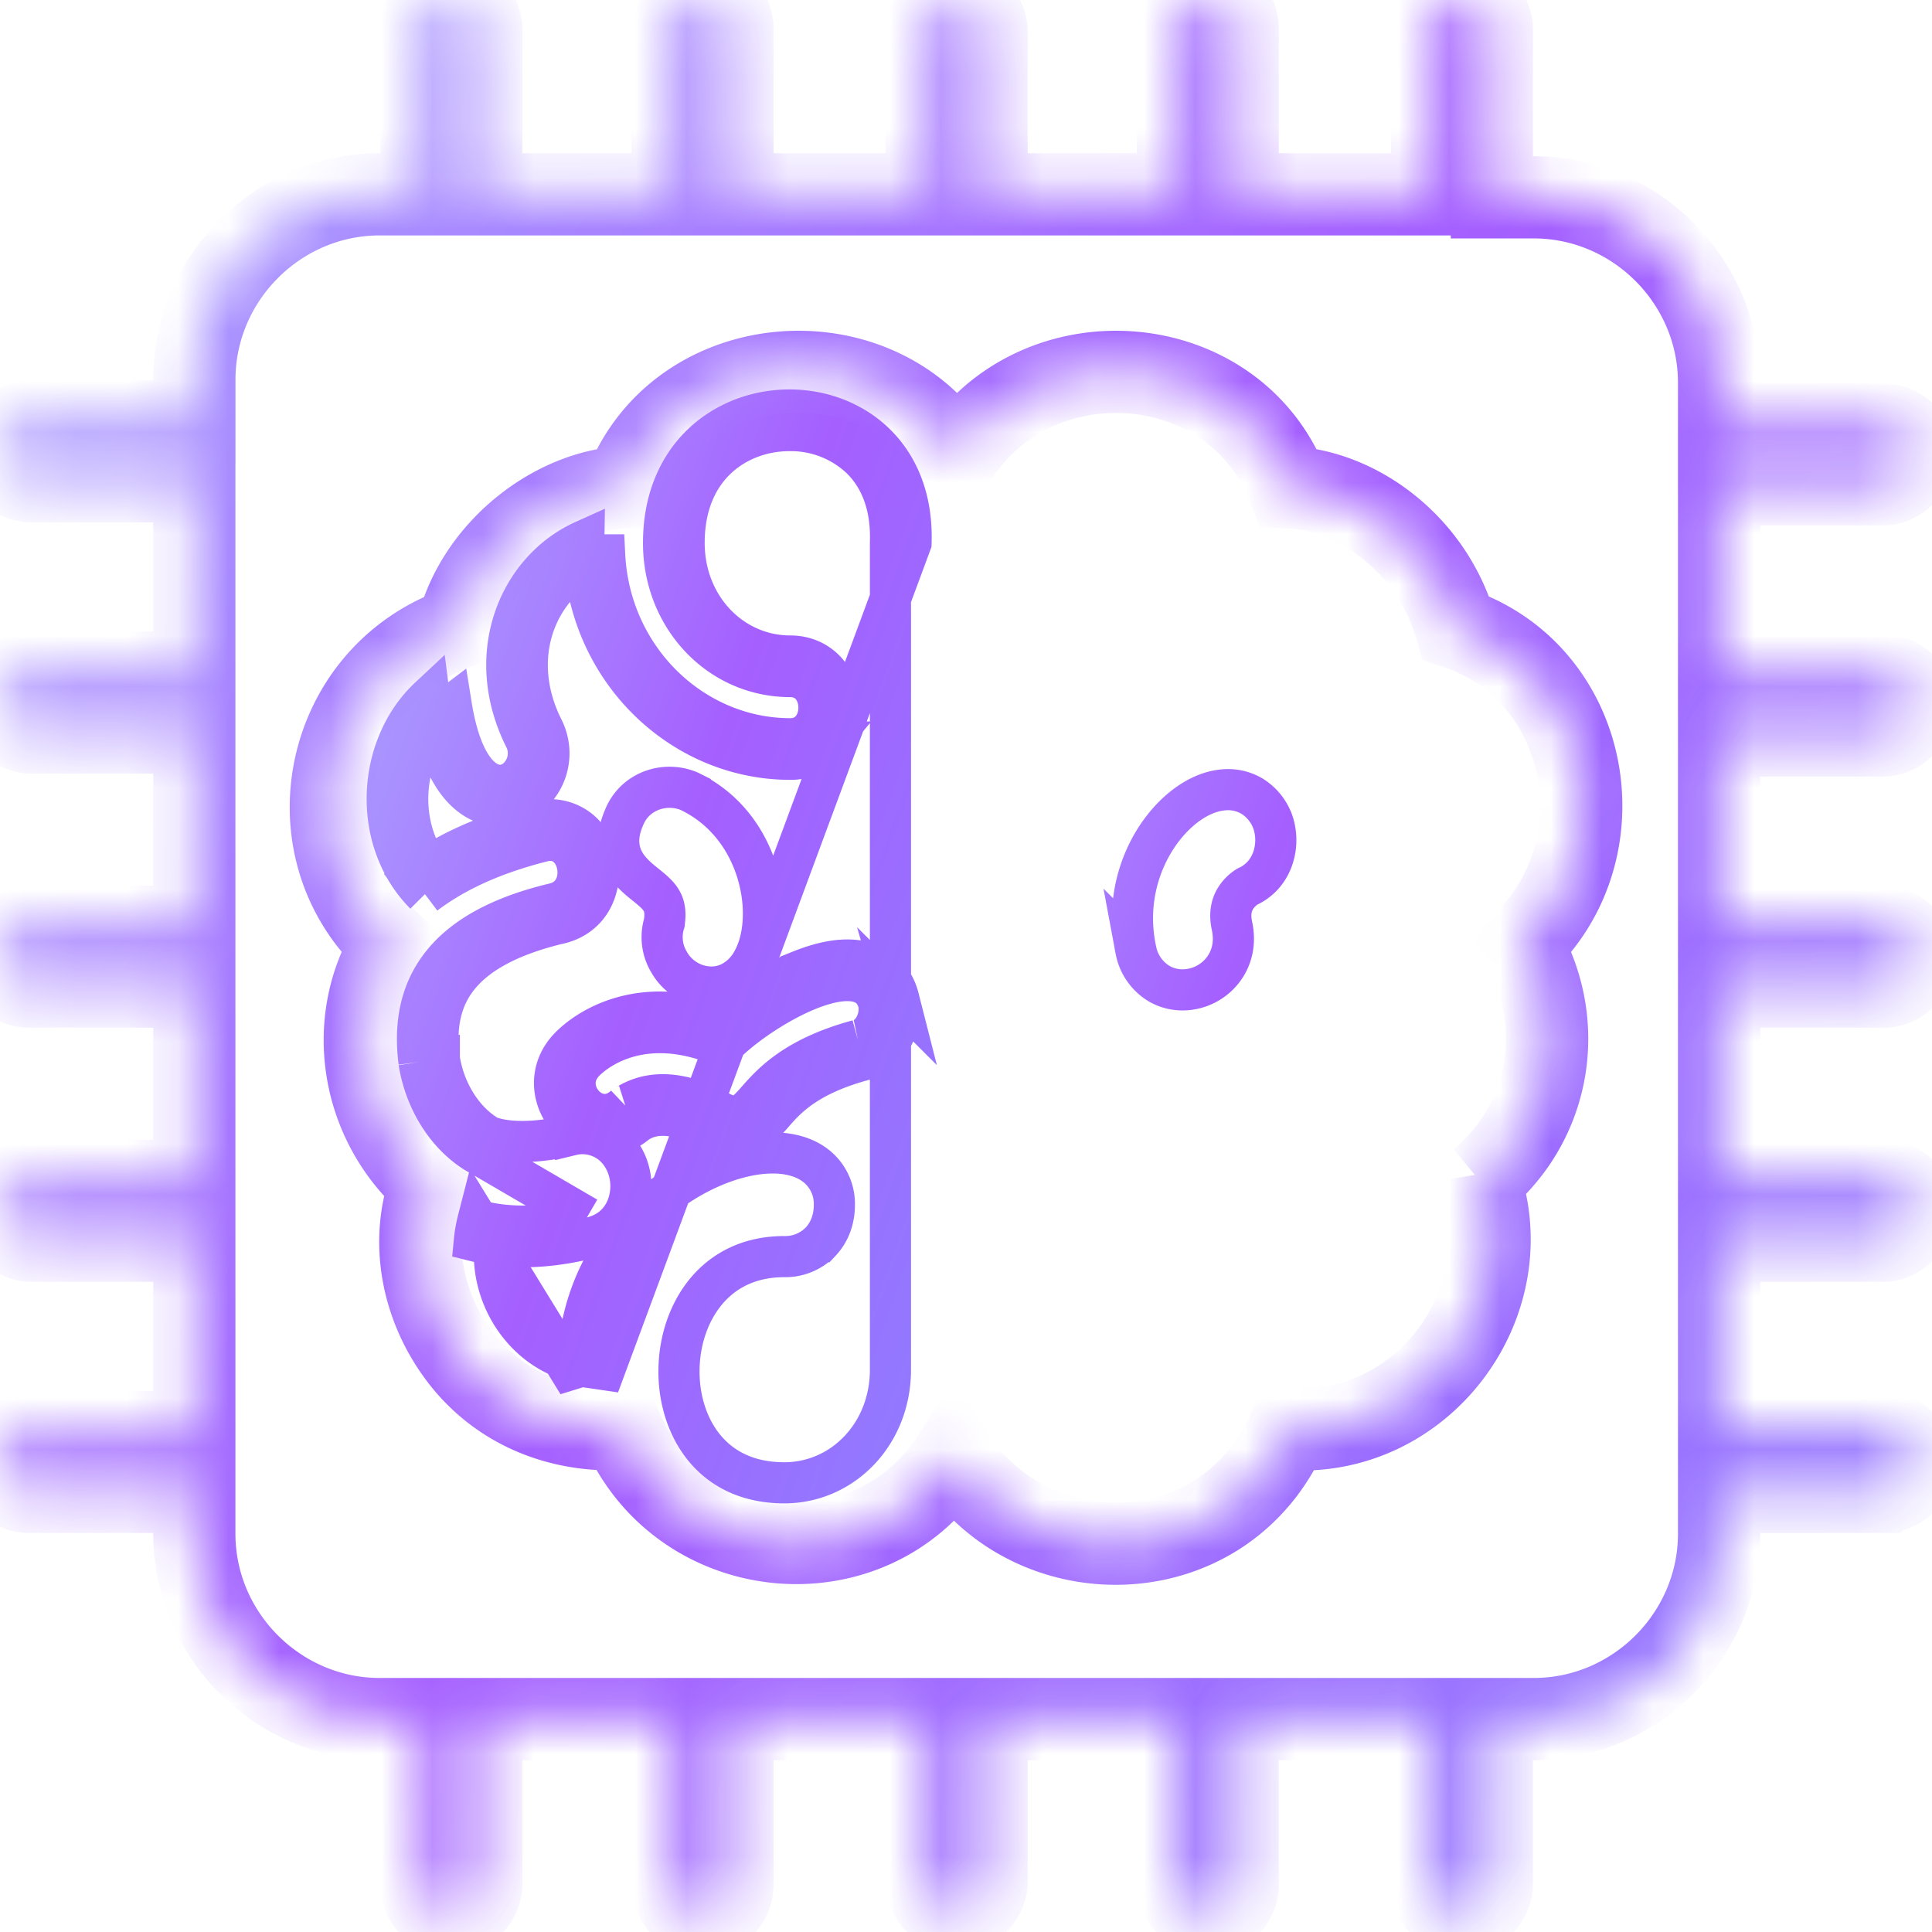 <svg width="38" height="38" fill="none" xmlns="http://www.w3.org/2000/svg"><path d="M25.024 16.137l-.004-.011-.005-.01a.988.988 0 00-.395-.46.928.928 0 00-.56-.12c-.362.032-.707.245-.98.52-.557.56-.973 1.535-.739 2.63v.001a.98.98 0 00.466.665c.23.13.49.145.718.081.464-.128.843-.6.706-1.224-.06-.278.01-.454.09-.569a.724.724 0 01.215-.203c.518-.234.66-.848.488-1.3z" stroke="url(#paint0_linear_162:3763)" stroke-width=".809"/><path d="M8.358 17.587c.406-.306 1.1-.734 2.318-1.04.753-.183.985 1.04.231 1.223-1.796.428-2.897 1.345-2.665 3.118m.116-3.301l.286-.286a2.022 2.022 0 01-.216-.256m-.07.542c-1.045-1.048-.96-2.892.088-3.871.023.18.051.348.084.503m-.172 3.368l-.243-.323c.09-.07.195-.143.313-.22m0 0c.46-.296 1.137-.635 2.15-.889h.002a.92.92 0 01.806.163c.206.163.324.398.368.628.085.45-.105 1.06-.75 1.217H11c-.862.206-1.498.516-1.891.938-.376.402-.569.947-.468 1.73m-.214-3.786c-.59-.83-.525-2.05.102-2.826m.112 6.611v-.005l-.4.063m.4-.058l.001.006-.4.052m.4-.058c.1.635.45 1.195.916 1.49l.043.026m-1.36-1.458c.116.734.522 1.406 1.101 1.773l2.202 1.284m-1.943-1.599a.236.236 0 01-.02-.009s0 0 0 0m.02.01h0l.034.036a.298.298 0 00-.054-.046m.02.01l.034.013c.059.022.156.05.292.069.271.038.698.042 1.29-.1l.095.393-.096-.393a.92.92 0 01.807.164c.206.163.324.398.367.628.085.449-.104 1.057-.746 1.216m-2.063-2a.051.051 0 000 0zm2.063 2l.003-.001-.103-.391m.1.392h-.005l-.095-.392m.1.392c-.603.158-1.266.236-1.915.146m1.815-.538c-.68.179-1.414.241-2.096.073l.344.088a2.237 2.237 0 00-.063.377m0 0a3.68 3.68 0 01-.399-.077 2.62 2.62 0 01.07-.4l1.969 3.205a4.851 4.851 0 01-.003-.414M9.73 24.483c-.086 1.085.636 2.094 1.636 2.314m0 0a1.9 1.9 0 00.404.045c-.004.131-.002.266.007.404l6.142-16.568c.115-3.485-4.868-3.485-4.868 0 0 1.467 1.101 2.629 2.492 2.629.753 0 .753 1.223 0 1.223-1.901 0-3.548-1.558-3.65-3.616a1.956 1.956 0 00-.395.167m-.131 15.716c.063-1.794 1.143-3.03 2.24-3.648.588-.331 1.218-.505 1.736-.467.26.02.525.095.732.27a.95.95 0 01.336.748c0 .27-.087.527-.27.722a.967.967 0 01-.714.294c-.69 0-1.194.275-1.532.677-.346.412-.534.975-.54 1.552-.007.577.169 1.137.508 1.544.332.398.84.676 1.564.676 1.147 0 2.087-.96 2.087-2.224v-6.48m0 0a.655.655 0 00.052-.088c.112-.212.16-.473.112-.722l-.002-.014-.004-.014a1.049 1.049 0 00-.158-.344m0 1.183v-1.183m0 1.183a.89.89 0 01-.542.39m.542-1.573v-8.614h0c.026-.769-.227-1.308-.588-1.656a2.005 2.005 0 00-1.398-.54c-.523 0-1.04.185-1.424.544-.377.353-.648.897-.648 1.665 0 1.265.94 2.225 2.087 2.225.31 0 .565.13.736.338.163.199.233.447.233.677 0 .231-.07.48-.233.677a.932.932 0 01-.736.339c-2.08 0-3.862-1.662-4.045-3.853m6.016 8.198a.906.906 0 00-.163-.175 1.003 1.003 0 00-.528-.213c-.347-.04-.733.062-1.076.2a6.018 6.018 0 00-1.632 1.021m-2.617-9.031a4.466 4.466 0 01-.015-.445c-1.265.57-1.995 2.232-1.155 3.894.384.81-1.05 1.84-1.45-.65-.13.099-.247.213-.348.34m2.968-3.139c-.957.536-1.514 1.872-.81 3.266l.005.01h0a1.07 1.07 0 01-.037.991c-.155.273-.449.503-.82.503-.386 0-.716-.244-.947-.633-.15-.25-.272-.58-.36-.999m5.586 5.893c.083.03.167.062.252.098l-.157.372m-.095-.47c-.073.066-.14.13-.198.192l.293.278m-.095-.47c-.844-.297-1.528-.233-2.03-.056-.542.19-.841.5-.892.554-.432.456-.324 1.05-.012 1.391.157.172.38.301.64.322a.961.961 0 00.701-.237m4.45-1.233a.302.302 0 01.01-.003l-.107-.39m.097.393c-1.034.281-1.447.689-1.701.97a5.68 5.68 0 01-.204.227c-.068.07-.157.155-.27.218a.732.732 0 01-.423.088 1.089 1.089 0 01-.41-.132l-.007-.004h0c-.54-.298-.895-.304-1.096-.269a.843.843 0 00-.309.118l-.005.003-.025.014m4.45-1.233a.504.504 0 01-.013.003l-.084-.396m0 0c.29-.061.464-.428.406-.734-.29-1.1-2.375.123-3.07.856m2.664-.122c-1.233.334-1.69.85-1.982 1.18-.243.274-.372.42-.74.226-1.053-.581-1.629-.248-1.803-.148a.183.183 0 01-.052.026m1.912-1.162c-1.738-.733-2.665.245-2.723.306-.522.55.232 1.406.811.856m.224.342a.77.77 0 01-.08.037.425.425 0 01-.144.025v-.404m.224.342a.85.85 0 00.054-.049l-.278-.293m1.279-6.171l-.01-.005-.01-.005c-.474-.2-1.075-.011-1.285.524-.137.317-.14.612.01.876.11.193.294.34.412.434l.037.03c.141.114.23.197.285.298.045.082.084.208.048.433a.948.948 0 00.094.762.968.968 0 00.614.467c.206.05.412.03.597-.06a.998.998 0 00.41-.387c.185-.304.254-.708.233-1.107-.041-.8-.459-1.782-1.435-2.26z" stroke="url(#paint1_linear_162:3763)" stroke-width=".809"/><mask id="a" fill="#fff"><path d="M37.046 14.466c.294 0 .588-.294.588-.588a.59.59 0 00-.588-.589h-3.234V9.526h3.234c.294 0 .588-.294.588-.588a.59.59 0 00-.588-.588h-3.234v-.823c0-2-1.647-3.646-3.646-3.646h-.823V.588A.59.59 0 0028.755 0c-.353 0-.588.235-.588.588v3.234h-3.823V.588c0-.353-.235-.588-.588-.588a.59.59 0 00-.588.588v3.234h-3.763V.588a.59.59 0 00-1.176 0v3.234h-3.822V.588c0-.353-.236-.588-.588-.588-.353 0-.588.235-.588.588v3.234H9.467V.588A.59.59 0 008.88 0c-.353 0-.588.235-.588.588v3.234h-.823c-2 0-3.646 1.647-3.646 3.646v.823H.588a.59.59 0 000 1.176h3.234v3.764H.588a.59.59 0 000 1.176h3.234v3.822H.588c-.294 0-.588.294-.588.588 0 .353.235.588.588.588h3.234v3.822H.588a.59.59 0 000 1.176h3.234v3.764H.588c-.294 0-.588.294-.588.588 0 .352.235.588.588.588h3.234v.823c0 2 1.647 3.646 3.646 3.646h.823v3.234c0 .353.235.588.588.588a.59.59 0 00.588-.588v-3.234h3.764v3.234c0 .353.235.588.588.588.352 0 .588-.235.588-.588v-3.234h3.822v3.234a.59.59 0 001.176 0v-3.234h3.763v3.234a.59.59 0 00.588.588c.353 0 .588-.235.588-.588v-3.234h3.823v3.234c0 .353.235.588.588.588a.59.59 0 00.588-.588v-3.234h.823c2 0 3.646-1.647 3.646-3.646v-.823h3.234a.59.59 0 00.588-.588c0-.294-.294-.588-.588-.588h-3.234v-3.764h3.234c.294 0 .588-.294.588-.588a.59.59 0 00-.588-.588h-3.234v-3.822h3.234a.59.59 0 00.588-.588c0-.294-.294-.588-.588-.588h-3.234v-3.763h3.234zm-7.939 8.761c.824 2.411-1.117 5.057-3.763 4.88-1.235 2.882-5.057 2.94-6.586.53-1.588 2.529-5.351 2.176-6.527-.53-1.235.06-2.41-.41-3.175-1.41-.765-1-1-2.294-.588-3.411-1.353-1.176-1.706-3.175-.765-4.704-2.058-1.882-1.352-5.293 1.294-6.233.411-1.588 1.94-2.705 3.293-2.764 1.058-2.764 4.998-3.058 6.527-.588 1.588-2.47 5.469-2.176 6.527.588 1.352.059 2.823 1.117 3.293 2.764 2.646.882 3.293 4.351 1.294 6.233.882 1.529.588 3.47-.824 4.645z"/></mask><path d="M37.046 14.466c.294 0 .588-.294.588-.588a.59.59 0 00-.588-.589h-3.234V9.526h3.234c.294 0 .588-.294.588-.588a.59.59 0 00-.588-.588h-3.234v-.823c0-2-1.647-3.646-3.646-3.646h-.823V.588A.59.59 0 0028.755 0c-.353 0-.588.235-.588.588v3.234h-3.823V.588c0-.353-.235-.588-.588-.588a.59.59 0 00-.588.588v3.234h-3.763V.588a.59.59 0 00-1.176 0v3.234h-3.822V.588c0-.353-.236-.588-.588-.588-.353 0-.588.235-.588.588v3.234H9.467V.588A.59.59 0 008.88 0c-.353 0-.588.235-.588.588v3.234h-.823c-2 0-3.646 1.647-3.646 3.646v.823H.588a.59.59 0 000 1.176h3.234v3.764H.588a.59.59 0 000 1.176h3.234v3.822H.588c-.294 0-.588.294-.588.588 0 .353.235.588.588.588h3.234v3.822H.588a.59.59 0 000 1.176h3.234v3.764H.588c-.294 0-.588.294-.588.588 0 .352.235.588.588.588h3.234v.823c0 2 1.647 3.646 3.646 3.646h.823v3.234c0 .353.235.588.588.588a.59.59 0 00.588-.588v-3.234h3.764v3.234c0 .353.235.588.588.588.352 0 .588-.235.588-.588v-3.234h3.822v3.234a.59.59 0 001.176 0v-3.234h3.763v3.234a.59.59 0 00.588.588c.353 0 .588-.235.588-.588v-3.234h3.823v3.234c0 .353.235.588.588.588a.59.59 0 00.588-.588v-3.234h.823c2 0 3.646-1.647 3.646-3.646v-.823h3.234a.59.59 0 00.588-.588c0-.294-.294-.588-.588-.588h-3.234v-3.764h3.234c.294 0 .588-.294.588-.588a.59.59 0 00-.588-.588h-3.234v-3.822h3.234a.59.59 0 00.588-.588c0-.294-.294-.588-.588-.588h-3.234v-3.763h3.234zm-7.939 8.761c.824 2.411-1.117 5.057-3.763 4.88-1.235 2.882-5.057 2.94-6.586.53-1.588 2.529-5.351 2.176-6.527-.53-1.235.06-2.41-.41-3.175-1.41-.765-1-1-2.294-.588-3.411-1.353-1.176-1.706-3.175-.765-4.704-2.058-1.882-1.352-5.293 1.294-6.233.411-1.588 1.94-2.705 3.293-2.764 1.058-2.764 4.998-3.058 6.527-.588 1.588-2.47 5.469-2.176 6.527.588 1.352.059 2.823 1.117 3.293 2.764 2.646.882 3.293 4.351 1.294 6.233.882 1.529.588 3.47-.824 4.645z" stroke="url(#paint2_linear_162:3763)" stroke-width="1.617" mask="url(#a)"/><defs><linearGradient id="paint0_linear_162:3763" x1="17.162" y1="8.744" x2="35.497" y2="15.245" gradientUnits="userSpaceOnUse"><stop stop-color="#ACB4FF"/><stop offset=".521" stop-color="#A55FFF"/><stop offset="1" stop-color="#816CFF" stop-opacity=".88"/></linearGradient><linearGradient id="paint1_linear_162:3763" x1="5.513" y1="8.744" x2="23.848" y2="15.245" gradientUnits="userSpaceOnUse"><stop stop-color="#ACB4FF"/><stop offset=".521" stop-color="#A55FFF"/><stop offset="1" stop-color="#816CFF" stop-opacity=".88"/></linearGradient><linearGradient id="paint2_linear_162:3763" x1="-7.682" y1="1.19" x2="41.033" y2="37.232" gradientUnits="userSpaceOnUse"><stop stop-color="#ACB4FF"/><stop offset=".521" stop-color="#A55FFF"/><stop offset="1" stop-color="#816CFF" stop-opacity=".88"/></linearGradient></defs></svg>